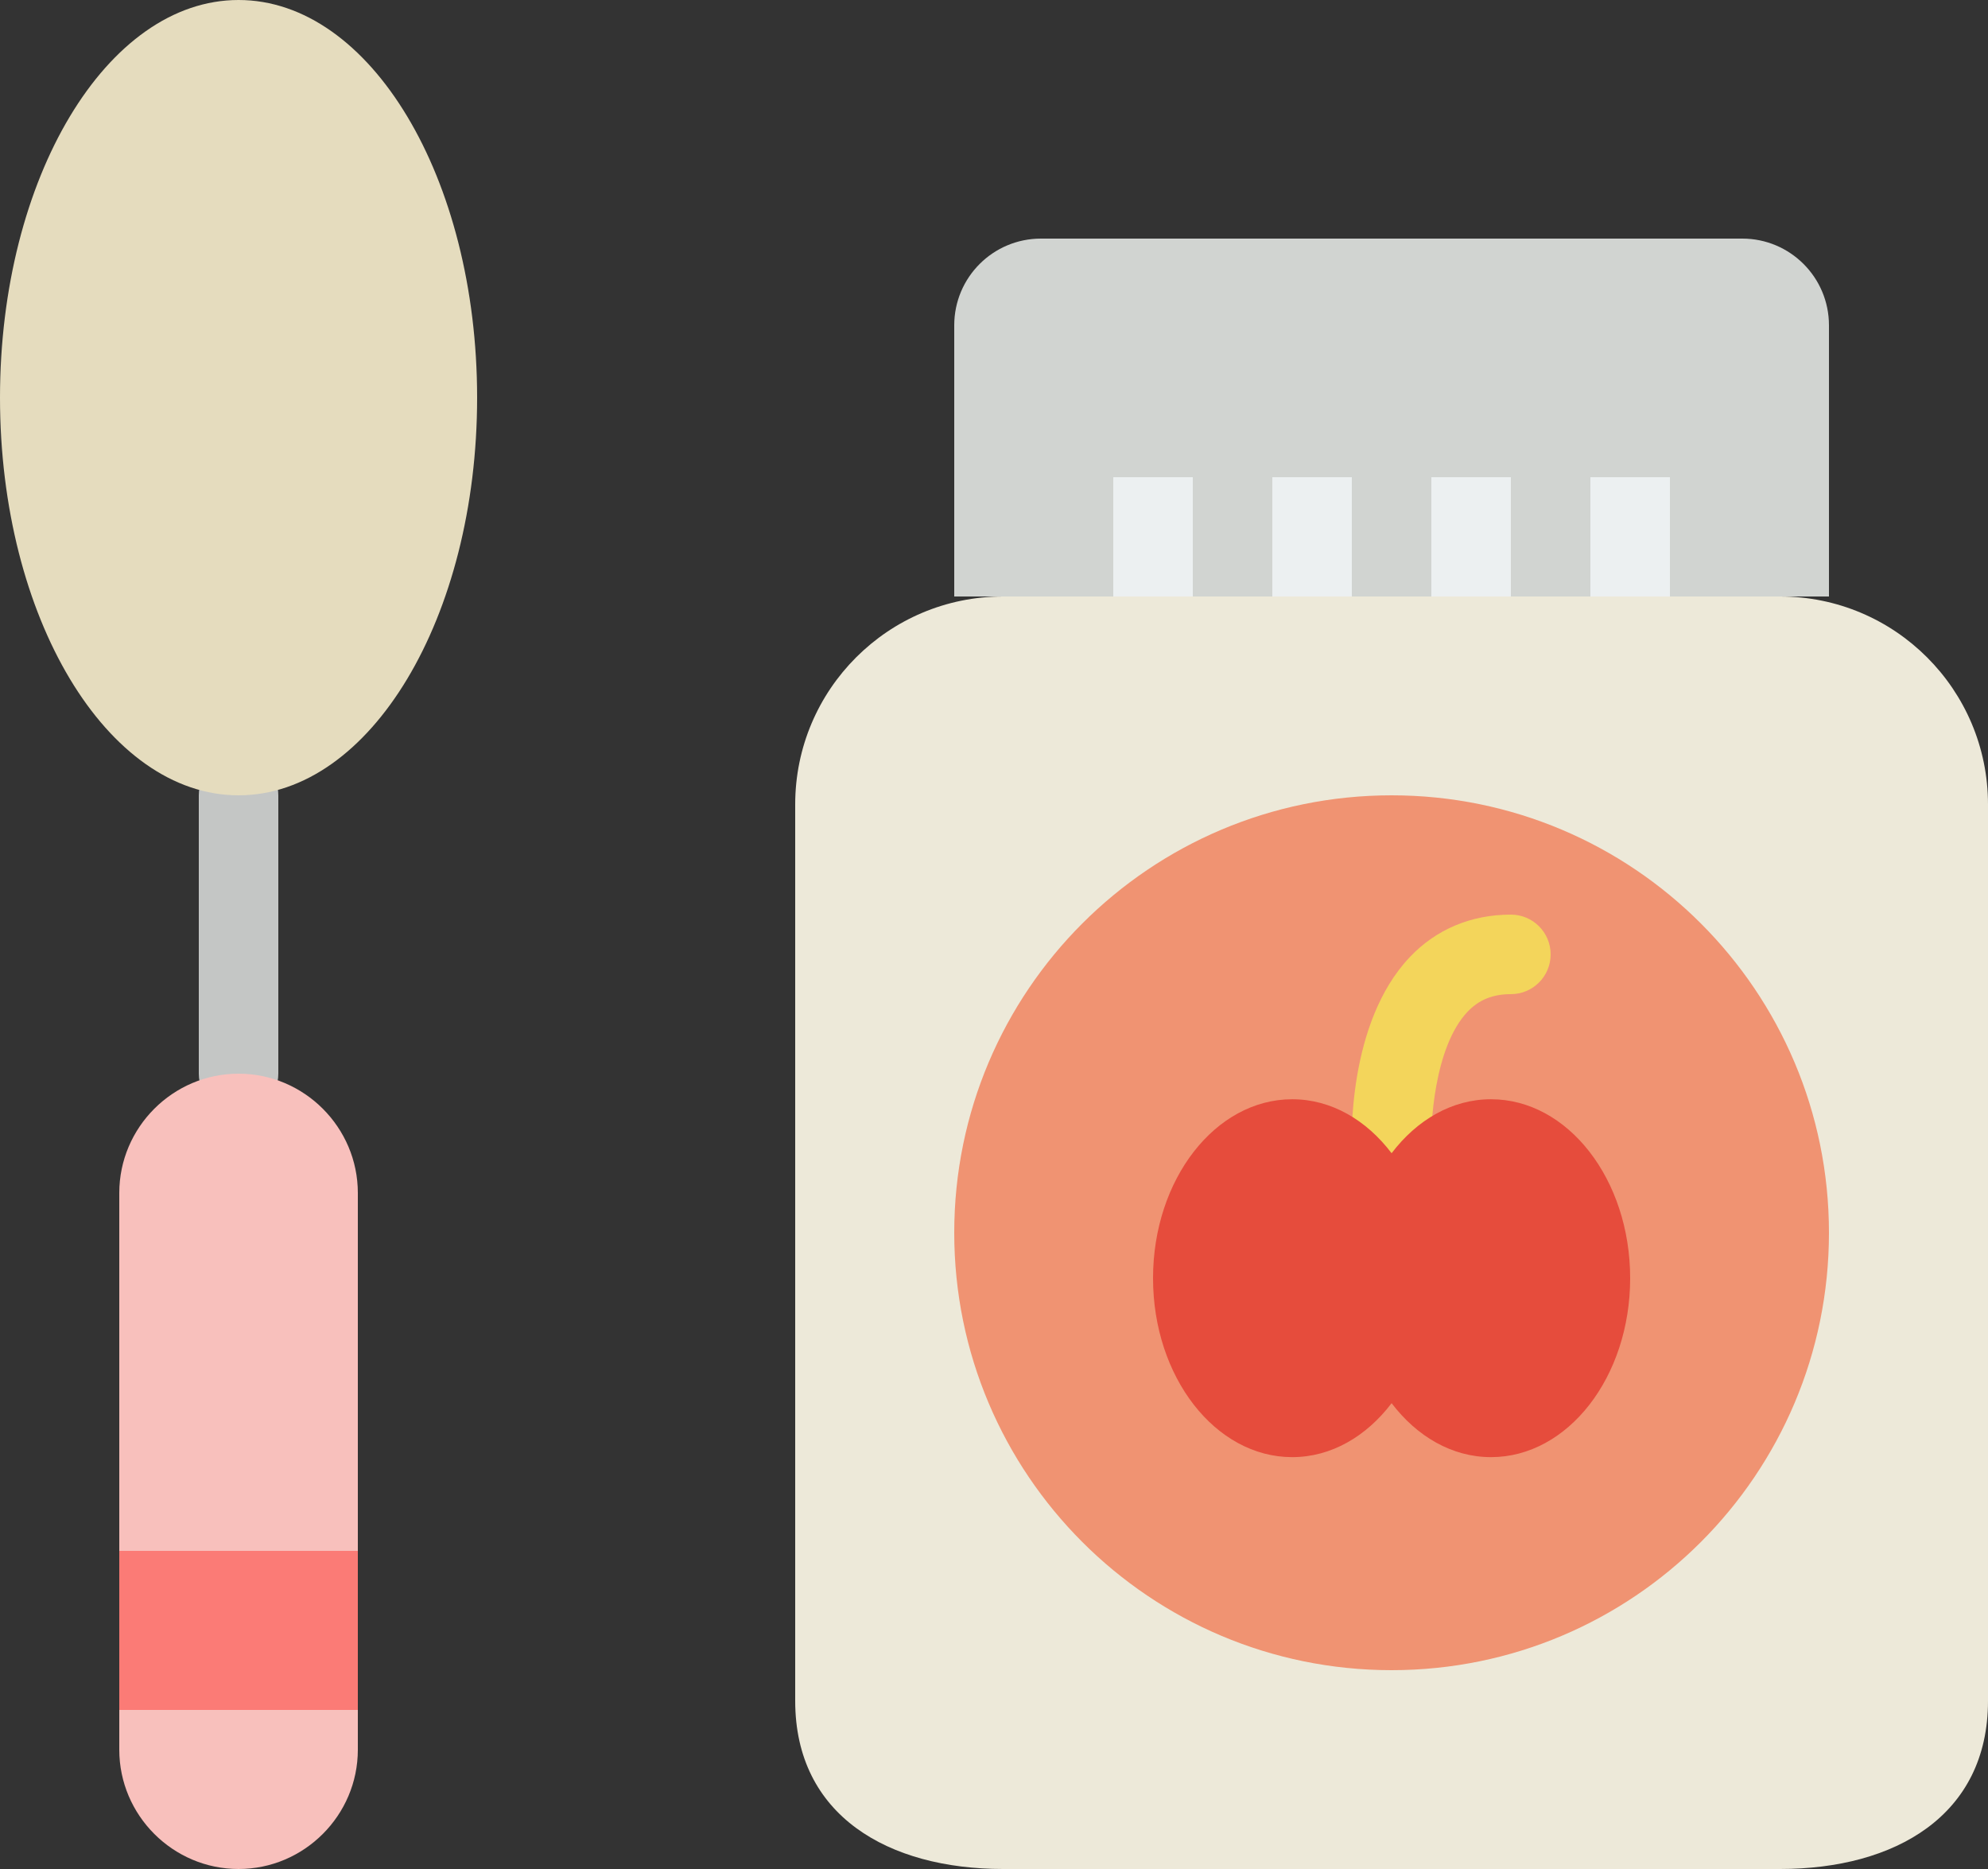 <?xml version="1.0" encoding="UTF-8" standalone="no"?>
<svg width="50px" height="47px" viewBox="0 0 50 47" version="1.1" xmlns="http://www.w3.org/2000/svg" xmlns:xlink="http://www.w3.org/1999/xlink" xmlns:sketch="http://www.bohemiancoding.com/sketch/ns">
    <rect x="0" y="0" width="50" height="47" fill="#333333" stroke="none"/>
    <!-- Generator: Sketch 3.2.2 (9983) - http://www.bohemiancoding.com/sketch -->
    <title>8 - Baby Food (Flat)</title>
    <desc>Created with Sketch.</desc>
    <defs></defs>
    <g id="Page-1" stroke="none" stroke-width="1" fill="none" fill-rule="evenodd" sketch:type="MSPage">
        <g id="8---Baby-Food-(Flat)" sketch:type="MSLayerGroup">
            <path d="M44.772,47 L25.229,47 C22.341,47 20,45.659 20,42.772 L20,20.229 C20,17.341 22.341,15 25.229,15 L44.772,15 C47.659,15 50,17.341 50,20.229 L50,42.772 C50,45.659 47.659,47 44.772,47" id="Fill-282" fill="#EDE9D9" sketch:type="MSShapeGroup"></path>
            <path d="M6,28 C5.448,28 5,27.553 5,27 L5,20 C5,19.447 5.448,19 6,19 C6.552,19 7,19.447 7,20 L7,27 C7,27.553 6.552,28 6,28" id="Fill-283" fill="#C4C6C5" sketch:type="MSShapeGroup"></path>
            <path d="M12,10 C12,15.523 9.314,20 6,20 C2.686,20 0,15.523 0,10 C0,4.477 2.686,0 6,0 C9.314,0 12,4.477 12,10" id="Fill-284" fill="#E5DCBE" sketch:type="MSShapeGroup"></path>
            <path d="M46,31 C46,37.075 41.075,42 35,42 C28.925,42 24,37.075 24,31 C24,24.925 28.925,20 35,20 C41.075,20 46,24.925 46,31" id="Fill-285" fill="#F09372" sketch:type="MSShapeGroup"></path>
            <path d="M46,15 L24,15 L24,8.181 C24,6.976 24.976,6 26.181,6 L43.82,6 C45.024,6 46,6.976 46,8.181 L46,15" id="Fill-286" fill="#D1D4D1" sketch:type="MSShapeGroup"></path>
            <path d="M28,12 L30,12 L30,15 L28,15 L28,12 Z" id="Fill-287" fill="#ECF0F1" sketch:type="MSShapeGroup"></path>
            <path d="M32,12 L34,12 L34,15 L32,15 L32,12 Z" id="Fill-288" fill="#ECF0F1" sketch:type="MSShapeGroup"></path>
            <path d="M36,12 L38,12 L38,15 L36,15 L36,12 Z" id="Fill-289" fill="#ECF0F1" sketch:type="MSShapeGroup"></path>
            <path d="M40,12 L42,12 L42,15 L40,15 L40,12 Z" id="Fill-290" fill="#ECF0F1" sketch:type="MSShapeGroup"></path>
            <path d="M34.999,30 C34.47,30 34.028,29.585 34.002,29.05 C33.984,28.715 33.883,25.724 35.461,24.065 C36.124,23.368 37.002,23 38,23 C38.552,23 39,23.447 39,24 C39,24.553 38.552,25 38,25 C37.544,25 37.198,25.141 36.911,25.442 C36.067,26.329 35.967,28.322 35.999,28.95 C36.026,29.502 35.602,29.971 35.05,29.999 C35.033,30 35.016,30 34.999,30" id="Fill-291" fill="#F3D55B" sketch:type="MSShapeGroup"></path>
            <path d="M6,47 L6,47 C4.35,47 3,45.65 3,44 L3,30 C3,28.35 4.35,27 6,27 C7.65,27 9,28.35 9,30 L9,44 C9,45.65 7.65,47 6,47" id="Fill-356" fill="#F8C0BC" sketch:type="MSShapeGroup"></path>
            <path d="M3,39 L9,39 L9,43 L3,43 L3,39 Z" id="Fill-357" fill="#FB7B76" sketch:type="MSShapeGroup"></path>
            <path d="M37.5,27.643 C36.519,27.643 35.635,28.164 35,29 C34.365,28.164 33.481,27.643 32.5,27.643 C30.567,27.643 29,29.658 29,32.143 C29,34.628 30.567,36.643 32.5,36.643 C33.481,36.643 34.365,36.121 35,35.286 C35.635,36.121 36.519,36.643 37.5,36.643 C39.433,36.643 41,34.628 41,32.143 C41,29.658 39.433,27.643 37.5,27.643" id="Fill-358" fill="#E64C3C" sketch:type="MSShapeGroup"></path>
        </g>
    </g>
</svg>